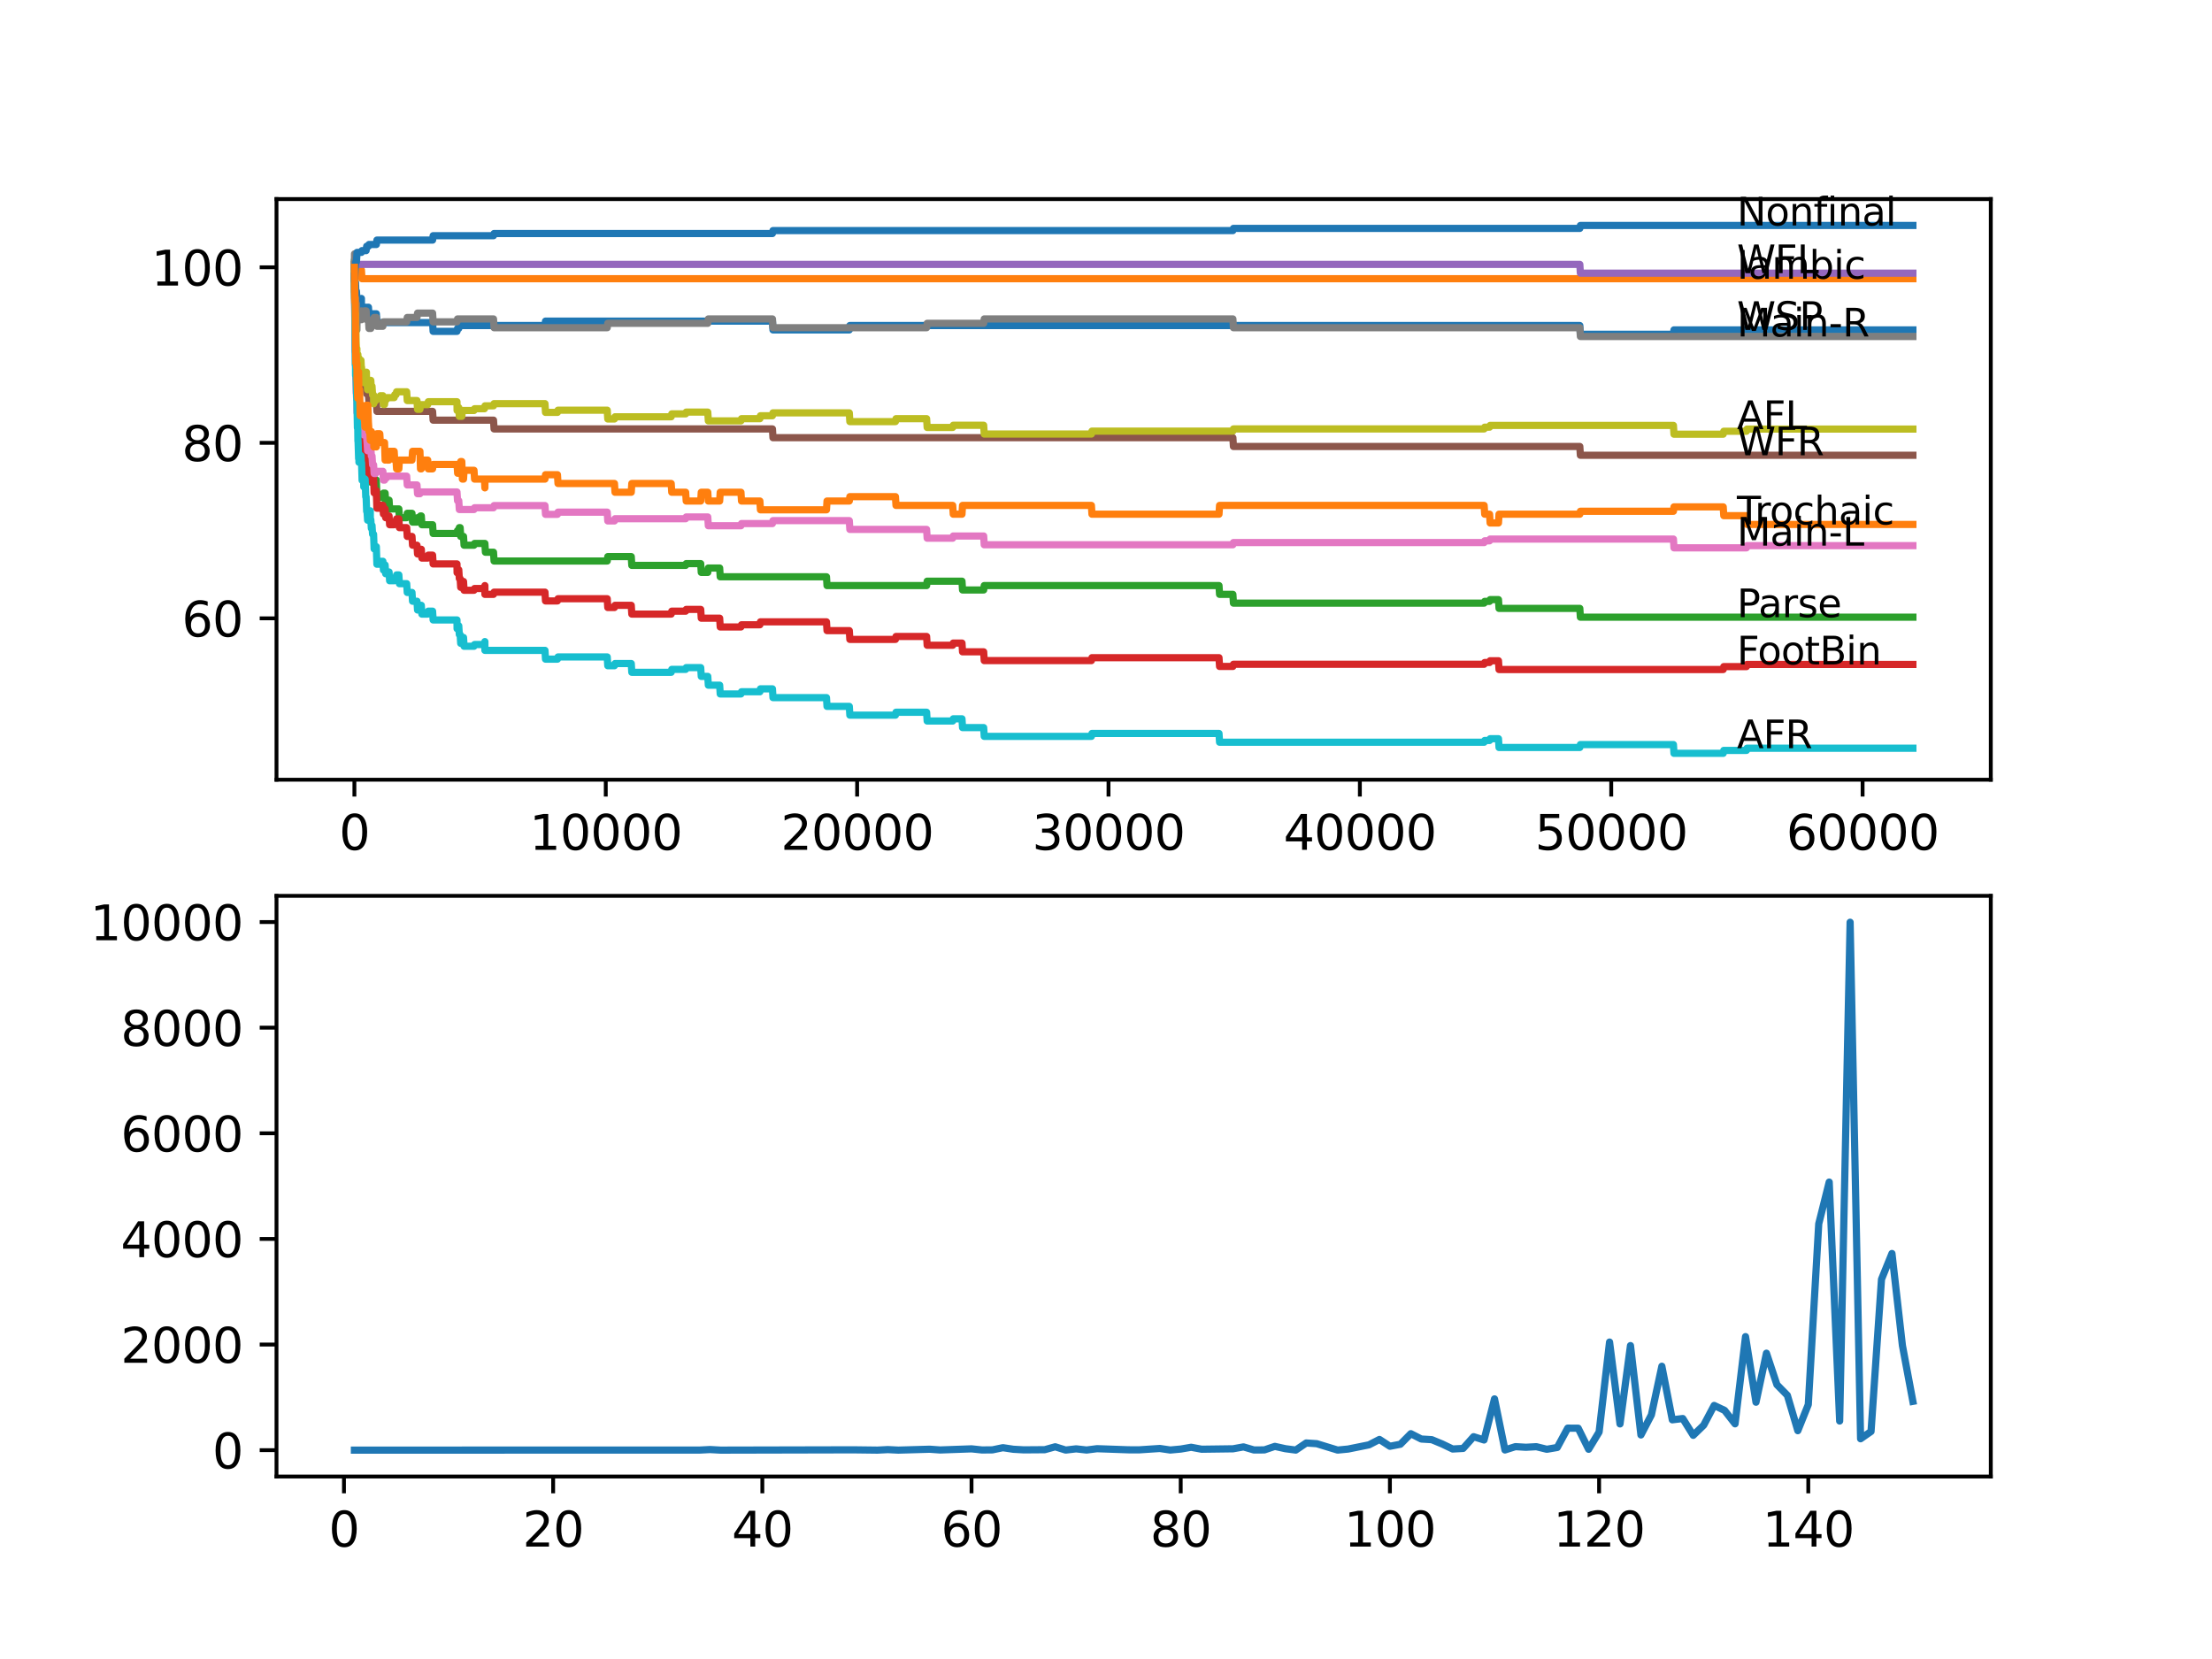 <?xml version="1.0" encoding="utf-8" standalone="no"?>
<!DOCTYPE svg PUBLIC "-//W3C//DTD SVG 1.1//EN"
  "http://www.w3.org/Graphics/SVG/1.1/DTD/svg11.dtd">
<svg xmlns:xlink="http://www.w3.org/1999/xlink" width="460.8pt" height="345.6pt" viewBox="0 0 460.8 345.6" xmlns="http://www.w3.org/2000/svg" version="1.1">
 <defs>
  <style type="text/css">*{stroke-linejoin: round; stroke-linecap: butt}</style>
 </defs>
 <g id="figure_1">
  <g id="patch_1">
   <path d="M 0 345.6 
L 460.8 345.6 
L 460.8 0 
L 0 0 
z
" style="fill: #ffffff"/>
  </g>
  <g id="axes_1">
   <g id="patch_2">
    <path d="M 57.6 162.432 
L 414.72 162.432 
L 414.72 41.472 
L 57.6 41.472 
z
" style="fill: #ffffff"/>
   </g>
   <g id="matplotlib.axis_1">
    <g id="xtick_1">
     <g id="line2d_1">
      <defs>
       <path id="mbfe1907db9" d="M 0 0 
L 0 3.5 
" style="stroke: #000000; stroke-width: 0.8"/>
      </defs>
      <g>
       <use xlink:href="#mbfe1907db9" x="73.827" y="162.432" style="stroke: #000000; stroke-width: 0.8"/>
      </g>
     </g>
     <g id="text_1">
      <!-- 0 -->
      <g transform="translate(70.646 177.03)scale(0.1 -0.1)">
       <defs>
        <path id="DejaVuSans-30" d="M 2034 4250 
Q 1547 4250 1301 3770 
Q 1056 3291 1056 2328 
Q 1056 1369 1301 889 
Q 1547 409 2034 409 
Q 2525 409 2770 889 
Q 3016 1369 3016 2328 
Q 3016 3291 2770 3770 
Q 2525 4250 2034 4250 
z
M 2034 4750 
Q 2819 4750 3233 4129 
Q 3647 3509 3647 2328 
Q 3647 1150 3233 529 
Q 2819 -91 2034 -91 
Q 1250 -91 836 529 
Q 422 1150 422 2328 
Q 422 3509 836 4129 
Q 1250 4750 2034 4750 
z
" transform="scale(0.016)"/>
       </defs>
       <use xlink:href="#DejaVuSans-30"/>
      </g>
     </g>
    </g>
    <g id="xtick_2">
     <g id="line2d_2">
      <g>
       <use xlink:href="#mbfe1907db9" x="126.192" y="162.432" style="stroke: #000000; stroke-width: 0.8"/>
      </g>
     </g>
     <g id="text_2">
      <!-- 10000 -->
      <g transform="translate(110.286 177.03)scale(0.1 -0.1)">
       <defs>
        <path id="DejaVuSans-31" d="M 794 531 
L 1825 531 
L 1825 4091 
L 703 3866 
L 703 4441 
L 1819 4666 
L 2450 4666 
L 2450 531 
L 3481 531 
L 3481 0 
L 794 0 
L 794 531 
z
" transform="scale(0.016)"/>
       </defs>
       <use xlink:href="#DejaVuSans-31"/>
       <use xlink:href="#DejaVuSans-30" x="63.623"/>
       <use xlink:href="#DejaVuSans-30" x="127.246"/>
       <use xlink:href="#DejaVuSans-30" x="190.869"/>
       <use xlink:href="#DejaVuSans-30" x="254.492"/>
      </g>
     </g>
    </g>
    <g id="xtick_3">
     <g id="line2d_3">
      <g>
       <use xlink:href="#mbfe1907db9" x="178.556" y="162.432" style="stroke: #000000; stroke-width: 0.8"/>
      </g>
     </g>
     <g id="text_3">
      <!-- 20000 -->
      <g transform="translate(162.65 177.03)scale(0.1 -0.1)">
       <defs>
        <path id="DejaVuSans-32" d="M 1228 531 
L 3431 531 
L 3431 0 
L 469 0 
L 469 531 
Q 828 903 1448 1529 
Q 2069 2156 2228 2338 
Q 2531 2678 2651 2914 
Q 2772 3150 2772 3378 
Q 2772 3750 2511 3984 
Q 2250 4219 1831 4219 
Q 1534 4219 1204 4116 
Q 875 4013 500 3803 
L 500 4441 
Q 881 4594 1212 4672 
Q 1544 4750 1819 4750 
Q 2544 4750 2975 4387 
Q 3406 4025 3406 3419 
Q 3406 3131 3298 2873 
Q 3191 2616 2906 2266 
Q 2828 2175 2409 1742 
Q 1991 1309 1228 531 
z
" transform="scale(0.016)"/>
       </defs>
       <use xlink:href="#DejaVuSans-32"/>
       <use xlink:href="#DejaVuSans-30" x="63.623"/>
       <use xlink:href="#DejaVuSans-30" x="127.246"/>
       <use xlink:href="#DejaVuSans-30" x="190.869"/>
       <use xlink:href="#DejaVuSans-30" x="254.492"/>
      </g>
     </g>
    </g>
    <g id="xtick_4">
     <g id="line2d_4">
      <g>
       <use xlink:href="#mbfe1907db9" x="230.921" y="162.432" style="stroke: #000000; stroke-width: 0.8"/>
      </g>
     </g>
     <g id="text_4">
      <!-- 30000 -->
      <g transform="translate(215.015 177.03)scale(0.1 -0.1)">
       <defs>
        <path id="DejaVuSans-33" d="M 2597 2516 
Q 3050 2419 3304 2112 
Q 3559 1806 3559 1356 
Q 3559 666 3084 287 
Q 2609 -91 1734 -91 
Q 1441 -91 1130 -33 
Q 819 25 488 141 
L 488 750 
Q 750 597 1062 519 
Q 1375 441 1716 441 
Q 2309 441 2620 675 
Q 2931 909 2931 1356 
Q 2931 1769 2642 2001 
Q 2353 2234 1838 2234 
L 1294 2234 
L 1294 2753 
L 1863 2753 
Q 2328 2753 2575 2939 
Q 2822 3125 2822 3475 
Q 2822 3834 2567 4026 
Q 2313 4219 1838 4219 
Q 1578 4219 1281 4162 
Q 984 4106 628 3988 
L 628 4550 
Q 988 4650 1302 4700 
Q 1616 4750 1894 4750 
Q 2613 4750 3031 4423 
Q 3450 4097 3450 3541 
Q 3450 3153 3228 2886 
Q 3006 2619 2597 2516 
z
" transform="scale(0.016)"/>
       </defs>
       <use xlink:href="#DejaVuSans-33"/>
       <use xlink:href="#DejaVuSans-30" x="63.623"/>
       <use xlink:href="#DejaVuSans-30" x="127.246"/>
       <use xlink:href="#DejaVuSans-30" x="190.869"/>
       <use xlink:href="#DejaVuSans-30" x="254.492"/>
      </g>
     </g>
    </g>
    <g id="xtick_5">
     <g id="line2d_5">
      <g>
       <use xlink:href="#mbfe1907db9" x="283.285" y="162.432" style="stroke: #000000; stroke-width: 0.8"/>
      </g>
     </g>
     <g id="text_5">
      <!-- 40000 -->
      <g transform="translate(267.379 177.03)scale(0.1 -0.1)">
       <defs>
        <path id="DejaVuSans-34" d="M 2419 4116 
L 825 1625 
L 2419 1625 
L 2419 4116 
z
M 2253 4666 
L 3047 4666 
L 3047 1625 
L 3713 1625 
L 3713 1100 
L 3047 1100 
L 3047 0 
L 2419 0 
L 2419 1100 
L 313 1100 
L 313 1709 
L 2253 4666 
z
" transform="scale(0.016)"/>
       </defs>
       <use xlink:href="#DejaVuSans-34"/>
       <use xlink:href="#DejaVuSans-30" x="63.623"/>
       <use xlink:href="#DejaVuSans-30" x="127.246"/>
       <use xlink:href="#DejaVuSans-30" x="190.869"/>
       <use xlink:href="#DejaVuSans-30" x="254.492"/>
      </g>
     </g>
    </g>
    <g id="xtick_6">
     <g id="line2d_6">
      <g>
       <use xlink:href="#mbfe1907db9" x="335.65" y="162.432" style="stroke: #000000; stroke-width: 0.8"/>
      </g>
     </g>
     <g id="text_6">
      <!-- 50000 -->
      <g transform="translate(319.744 177.03)scale(0.1 -0.1)">
       <defs>
        <path id="DejaVuSans-35" d="M 691 4666 
L 3169 4666 
L 3169 4134 
L 1269 4134 
L 1269 2991 
Q 1406 3038 1543 3061 
Q 1681 3084 1819 3084 
Q 2600 3084 3056 2656 
Q 3513 2228 3513 1497 
Q 3513 744 3044 326 
Q 2575 -91 1722 -91 
Q 1428 -91 1123 -41 
Q 819 9 494 109 
L 494 744 
Q 775 591 1075 516 
Q 1375 441 1709 441 
Q 2250 441 2565 725 
Q 2881 1009 2881 1497 
Q 2881 1984 2565 2268 
Q 2250 2553 1709 2553 
Q 1456 2553 1204 2497 
Q 953 2441 691 2322 
L 691 4666 
z
" transform="scale(0.016)"/>
       </defs>
       <use xlink:href="#DejaVuSans-35"/>
       <use xlink:href="#DejaVuSans-30" x="63.623"/>
       <use xlink:href="#DejaVuSans-30" x="127.246"/>
       <use xlink:href="#DejaVuSans-30" x="190.869"/>
       <use xlink:href="#DejaVuSans-30" x="254.492"/>
      </g>
     </g>
    </g>
    <g id="xtick_7">
     <g id="line2d_7">
      <g>
       <use xlink:href="#mbfe1907db9" x="388.014" y="162.432" style="stroke: #000000; stroke-width: 0.8"/>
      </g>
     </g>
     <g id="text_7">
      <!-- 60000 -->
      <g transform="translate(372.108 177.03)scale(0.1 -0.1)">
       <defs>
        <path id="DejaVuSans-36" d="M 2113 2584 
Q 1688 2584 1439 2293 
Q 1191 2003 1191 1497 
Q 1191 994 1439 701 
Q 1688 409 2113 409 
Q 2538 409 2786 701 
Q 3034 994 3034 1497 
Q 3034 2003 2786 2293 
Q 2538 2584 2113 2584 
z
M 3366 4563 
L 3366 3988 
Q 3128 4100 2886 4159 
Q 2644 4219 2406 4219 
Q 1781 4219 1451 3797 
Q 1122 3375 1075 2522 
Q 1259 2794 1537 2939 
Q 1816 3084 2150 3084 
Q 2853 3084 3261 2657 
Q 3669 2231 3669 1497 
Q 3669 778 3244 343 
Q 2819 -91 2113 -91 
Q 1303 -91 875 529 
Q 447 1150 447 2328 
Q 447 3434 972 4092 
Q 1497 4750 2381 4750 
Q 2619 4750 2861 4703 
Q 3103 4656 3366 4563 
z
" transform="scale(0.016)"/>
       </defs>
       <use xlink:href="#DejaVuSans-36"/>
       <use xlink:href="#DejaVuSans-30" x="63.623"/>
       <use xlink:href="#DejaVuSans-30" x="127.246"/>
       <use xlink:href="#DejaVuSans-30" x="190.869"/>
       <use xlink:href="#DejaVuSans-30" x="254.492"/>
      </g>
     </g>
    </g>
   </g>
   <g id="matplotlib.axis_2">
    <g id="ytick_1">
     <g id="line2d_8">
      <defs>
       <path id="mdcda1b7bda" d="M 0 0 
L -3.5 0 
" style="stroke: #000000; stroke-width: 0.8"/>
      </defs>
      <g>
       <use xlink:href="#mdcda1b7bda" x="57.6" y="128.811" style="stroke: #000000; stroke-width: 0.8"/>
      </g>
     </g>
     <g id="text_8">
      <!-- 60 -->
      <g transform="translate(37.875 132.61)scale(0.1 -0.1)">
       <use xlink:href="#DejaVuSans-36"/>
       <use xlink:href="#DejaVuSans-30" x="63.623"/>
      </g>
     </g>
    </g>
    <g id="ytick_2">
     <g id="line2d_9">
      <g>
       <use xlink:href="#mdcda1b7bda" x="57.6" y="92.248" style="stroke: #000000; stroke-width: 0.8"/>
      </g>
     </g>
     <g id="text_9">
      <!-- 80 -->
      <g transform="translate(37.875 96.047)scale(0.1 -0.1)">
       <defs>
        <path id="DejaVuSans-38" d="M 2034 2216 
Q 1584 2216 1326 1975 
Q 1069 1734 1069 1313 
Q 1069 891 1326 650 
Q 1584 409 2034 409 
Q 2484 409 2743 651 
Q 3003 894 3003 1313 
Q 3003 1734 2745 1975 
Q 2488 2216 2034 2216 
z
M 1403 2484 
Q 997 2584 770 2862 
Q 544 3141 544 3541 
Q 544 4100 942 4425 
Q 1341 4750 2034 4750 
Q 2731 4750 3128 4425 
Q 3525 4100 3525 3541 
Q 3525 3141 3298 2862 
Q 3072 2584 2669 2484 
Q 3125 2378 3379 2068 
Q 3634 1759 3634 1313 
Q 3634 634 3220 271 
Q 2806 -91 2034 -91 
Q 1263 -91 848 271 
Q 434 634 434 1313 
Q 434 1759 690 2068 
Q 947 2378 1403 2484 
z
M 1172 3481 
Q 1172 3119 1398 2916 
Q 1625 2713 2034 2713 
Q 2441 2713 2670 2916 
Q 2900 3119 2900 3481 
Q 2900 3844 2670 4047 
Q 2441 4250 2034 4250 
Q 1625 4250 1398 4047 
Q 1172 3844 1172 3481 
z
" transform="scale(0.016)"/>
       </defs>
       <use xlink:href="#DejaVuSans-38"/>
       <use xlink:href="#DejaVuSans-30" x="63.623"/>
      </g>
     </g>
    </g>
    <g id="ytick_3">
     <g id="line2d_10">
      <g>
       <use xlink:href="#mdcda1b7bda" x="57.6" y="55.684" style="stroke: #000000; stroke-width: 0.8"/>
      </g>
     </g>
     <g id="text_10">
      <!-- 100 -->
      <g transform="translate(31.512 59.484)scale(0.1 -0.1)">
       <use xlink:href="#DejaVuSans-31"/>
       <use xlink:href="#DejaVuSans-30" x="63.623"/>
       <use xlink:href="#DejaVuSans-30" x="127.246"/>
      </g>
     </g>
    </g>
   </g>
   <g id="line2d_11">
    <path d="M 73.833 55.684 
L 73.869 55.166 
L 73.948 58.823 
L 74.063 58.823 
L 74.184 62.479 
L 74.194 62.479 
L 74.252 60.651 
L 74.309 61.565 
L 74.424 63.393 
L 74.555 63.393 
L 74.671 62.784 
L 75.199 62.784 
L 75.288 62.174 
L 75.294 64.003 
L 75.299 64.003 
L 76.268 64.003 
L 76.336 65.831 
L 76.378 64.917 
L 76.461 64.917 
L 76.577 64.003 
L 76.755 64.003 
L 76.87 65.831 
L 77.498 65.831 
L 77.613 65.374 
L 78.404 65.374 
L 78.519 67.202 
L 90.113 67.202 
L 90.228 69.03 
L 95.197 69.03 
L 95.313 68.421 
L 95.569 68.421 
L 95.684 67.811 
L 113.525 67.811 
L 113.64 66.897 
L 160.91 66.897 
L 161.025 68.725 
L 176.923 68.725 
L 177.038 67.811 
L 329.104 67.811 
L 329.22 69.639 
L 348.605 69.639 
L 348.72 68.725 
L 398.487 68.725 
L 398.487 68.725 
" clip-path="url(#pa81b2bd082)" style="fill: none; stroke: #1f77b4; stroke-width: 1.5; stroke-linecap: square"/>
   </g>
   <g id="line2d_12">
    <path d="M 73.833 57.513 
L 73.843 57.513 
L 73.859 60.803 
L 73.958 57.147 
L 73.979 57.147 
L 74.095 56.233 
L 75.288 56.233 
L 75.404 58.061 
L 398.487 58.061 
L 398.487 58.061 
" clip-path="url(#pa81b2bd082)" style="fill: none; stroke: #ff7f0e; stroke-width: 1.5; stroke-linecap: square"/>
   </g>
   <g id="line2d_13">
    <path d="M 73.833 55.075 
L 73.838 55.075 
L 73.843 54.161 
L 73.885 62.235 
L 73.906 62.235 
L 74.042 71.376 
L 74.058 71.376 
L 74.063 70.462 
L 74.11 74.423 
L 74.152 73.509 
L 74.21 73.509 
L 74.341 80.456 
L 74.351 80.456 
L 74.367 78.628 
L 74.409 82.284 
L 74.451 82.284 
L 74.555 85.94 
L 74.566 85.331 
L 74.592 85.331 
L 74.712 88.987 
L 74.77 88.987 
L 74.885 88.073 
L 75.199 88.073 
L 75.288 87.464 
L 75.294 89.292 
L 75.299 89.292 
L 75.32 89.292 
L 75.383 88.378 
L 75.388 90.206 
L 75.425 90.206 
L 75.775 90.206 
L 75.891 89.84 
L 75.906 89.84 
L 76.022 91.669 
L 76.069 91.669 
L 76.189 95.325 
L 76.268 95.325 
L 76.383 97.153 
L 76.629 97.153 
L 76.744 96.787 
L 76.755 96.787 
L 76.87 98.616 
L 77.137 98.616 
L 77.247 100.444 
L 77.362 99.53 
L 77.498 99.53 
L 77.613 99.073 
L 77.823 99.073 
L 77.87 98.159 
L 77.875 99.987 
L 77.928 99.987 
L 78.394 99.987 
L 78.514 103.643 
L 79.76 103.643 
L 79.876 102.729 
L 80.226 102.729 
L 80.342 104.557 
L 80.52 104.557 
L 80.635 104.191 
L 81.049 104.191 
L 81.164 106.02 
L 83.086 106.02 
L 83.201 107.848 
L 84.719 107.848 
L 84.835 106.934 
L 85.824 106.934 
L 85.939 108.762 
L 86.866 108.762 
L 86.981 107.848 
L 87.479 107.848 
L 87.594 107.482 
L 87.767 107.482 
L 87.882 109.31 
L 90.113 109.31 
L 90.228 111.138 
L 95.197 111.138 
L 95.313 110.529 
L 95.569 110.529 
L 95.684 109.92 
L 95.857 109.92 
L 95.972 111.748 
L 96.559 111.748 
L 96.674 113.576 
L 98.743 113.576 
L 98.858 113.21 
L 101.01 113.21 
L 101.125 115.039 
L 102.806 115.039 
L 102.921 116.867 
L 126.496 116.867 
L 126.611 115.953 
L 131.502 115.953 
L 131.617 117.781 
L 142.833 117.781 
L 142.949 117.415 
L 145.97 117.415 
L 146.085 119.243 
L 147.441 119.243 
L 147.557 118.329 
L 149.918 118.329 
L 150.034 120.157 
L 172.168 120.157 
L 172.283 121.986 
L 193.03 121.986 
L 193.145 121.071 
L 200.398 121.071 
L 200.513 122.9 
L 204.917 122.9 
L 205.032 121.986 
L 253.94 121.986 
L 254.056 123.814 
L 256.831 123.814 
L 256.946 125.642 
L 309.174 125.642 
L 309.29 125.276 
L 310.305 125.276 
L 310.421 124.911 
L 312.159 124.911 
L 312.274 126.739 
L 329.104 126.739 
L 329.22 128.567 
L 398.487 128.567 
L 398.487 128.567 
" clip-path="url(#pa81b2bd082)" style="fill: none; stroke: #2ca02c; stroke-width: 1.5; stroke-linecap: square"/>
   </g>
   <g id="line2d_14">
    <path d="M 73.833 55.684 
L 73.985 70.98 
L 73.995 70.523 
L 74.063 73.113 
L 74.068 72.747 
L 74.184 75.185 
L 74.194 75.185 
L 74.21 78.841 
L 74.314 78.628 
L 74.351 78.628 
L 74.456 82.589 
L 74.472 82.132 
L 74.513 82.132 
L 74.519 81.675 
L 74.561 85.331 
L 74.587 85.331 
L 74.592 85.331 
L 74.707 88.987 
L 74.77 87.921 
L 74.775 89.749 
L 74.807 89.749 
L 74.901 89.749 
L 75.027 88.378 
L 75.32 88.378 
L 75.43 92.034 
L 75.435 91.577 
L 75.765 91.577 
L 75.775 93.405 
L 75.88 93.04 
L 75.906 93.04 
L 76.027 91.821 
L 76.069 91.821 
L 76.189 95.477 
L 76.268 95.477 
L 76.383 98.524 
L 76.629 98.524 
L 76.749 97.549 
L 76.755 97.549 
L 76.87 97.184 
L 77.043 97.184 
L 77.137 96.574 
L 77.142 98.402 
L 77.247 98.402 
L 77.362 100.23 
L 77.477 99.621 
L 77.823 99.621 
L 77.938 102.668 
L 78.247 102.668 
L 78.362 102.211 
L 78.394 102.211 
L 78.514 105.867 
L 79.116 105.867 
L 79.232 105.258 
L 79.76 105.258 
L 79.876 107.086 
L 80.106 107.086 
L 80.221 106.02 
L 80.226 106.02 
L 80.342 107.848 
L 80.52 107.848 
L 80.635 107.482 
L 81.049 107.482 
L 81.164 109.31 
L 82.112 109.31 
L 82.227 108.701 
L 82.499 108.701 
L 82.614 108.092 
L 83.086 108.092 
L 83.201 109.92 
L 84.719 109.92 
L 84.835 111.748 
L 85.824 111.748 
L 85.939 113.576 
L 86.866 113.576 
L 86.981 115.404 
L 87.479 115.404 
L 87.599 114.429 
L 87.767 114.429 
L 87.882 116.257 
L 89.102 116.257 
L 89.217 115.648 
L 90.113 115.648 
L 90.228 117.476 
L 95.197 117.476 
L 95.218 119.304 
L 95.307 118.695 
L 95.569 118.695 
L 95.684 120.523 
L 95.857 120.523 
L 95.972 122.351 
L 96.203 122.351 
L 96.323 121.132 
L 96.559 121.132 
L 96.674 122.961 
L 98.743 122.961 
L 98.858 122.595 
L 100.921 122.595 
L 101.01 121.986 
L 101.015 123.814 
L 101.02 123.814 
L 102.806 123.814 
L 102.921 123.357 
L 113.525 123.357 
L 113.64 125.185 
L 116.128 125.185 
L 116.243 124.728 
L 126.496 124.728 
L 126.611 126.556 
L 128.004 126.556 
L 128.119 126.099 
L 131.502 126.099 
L 131.617 127.927 
L 139.822 127.927 
L 139.938 127.318 
L 142.833 127.318 
L 142.949 126.952 
L 145.97 126.952 
L 146.085 128.78 
L 149.918 128.78 
L 150.034 130.608 
L 154.354 130.608 
L 154.469 130.151 
L 158.297 130.151 
L 158.412 129.542 
L 172.168 129.542 
L 172.283 131.37 
L 176.923 131.37 
L 177.038 133.198 
L 186.537 133.198 
L 186.652 132.589 
L 193.03 132.589 
L 193.145 134.417 
L 198.465 134.417 
L 198.581 133.96 
L 200.398 133.96 
L 200.513 135.788 
L 204.917 135.788 
L 205.032 137.616 
L 227.36 137.616 
L 227.475 137.007 
L 253.94 137.007 
L 254.056 138.835 
L 256.831 138.835 
L 256.946 138.378 
L 309.174 138.378 
L 309.29 138.012 
L 310.305 138.012 
L 310.421 137.647 
L 312.159 137.647 
L 312.274 139.475 
L 358.978 139.475 
L 359.093 138.866 
L 363.817 138.866 
L 363.932 138.408 
L 398.487 138.408 
L 398.487 138.408 
" clip-path="url(#pa81b2bd082)" style="fill: none; stroke: #d62728; stroke-width: 1.5; stroke-linecap: square"/>
   </g>
   <g id="line2d_15">
    <path d="M 73.833 55.684 
L 73.864 55.684 
L 73.979 55.075 
L 329.104 55.075 
L 329.22 56.903 
L 398.487 56.903 
L 398.487 56.903 
" clip-path="url(#pa81b2bd082)" style="fill: none; stroke: #9467bd; stroke-width: 1.5; stroke-linecap: square"/>
   </g>
   <g id="line2d_16">
    <path d="M 73.833 55.075 
L 73.843 55.075 
L 73.985 67.415 
L 73.995 67.415 
L 74.121 72.9 
L 74.252 72.9 
L 74.377 78.384 
L 75.288 78.384 
L 75.404 80.212 
L 76.268 80.212 
L 76.383 82.04 
L 76.755 82.04 
L 76.87 83.868 
L 78.404 83.868 
L 78.519 85.697 
L 90.113 85.697 
L 90.228 87.525 
L 102.806 87.525 
L 102.921 89.353 
L 160.91 89.353 
L 161.025 91.181 
L 256.831 91.181 
L 256.946 93.009 
L 329.104 93.009 
L 329.22 94.837 
L 398.487 94.837 
L 398.487 94.837 
" clip-path="url(#pa81b2bd082)" style="fill: none; stroke: #8c564b; stroke-width: 1.5; stroke-linecap: square"/>
   </g>
   <g id="line2d_17">
    <path d="M 73.833 57.513 
L 73.985 73.265 
L 74.058 71.894 
L 74.074 75.185 
L 74.079 75.185 
L 74.205 81.888 
L 74.22 81.888 
L 74.262 80.913 
L 74.267 82.741 
L 74.325 82.284 
L 74.351 82.284 
L 74.367 85.94 
L 74.466 84.569 
L 74.513 84.569 
L 74.555 84.112 
L 74.561 85.94 
L 74.608 85.94 
L 74.749 85.94 
L 74.77 85.483 
L 74.775 87.312 
L 74.843 87.312 
L 74.901 87.312 
L 75.027 85.94 
L 75.199 85.94 
L 75.288 87.769 
L 75.315 87.403 
L 75.32 87.403 
L 75.43 89.231 
L 75.545 88.774 
L 75.765 88.774 
L 75.775 90.602 
L 75.88 90.237 
L 76.336 90.237 
L 76.451 92.065 
L 76.461 92.065 
L 76.577 93.893 
L 76.629 93.893 
L 76.744 93.527 
L 76.755 93.527 
L 76.87 93.162 
L 77.247 93.162 
L 77.362 94.99 
L 77.498 94.99 
L 77.613 96.818 
L 77.823 96.818 
L 77.938 98.646 
L 78.247 98.646 
L 78.362 98.189 
L 79.76 98.189 
L 79.876 100.017 
L 80.116 100.017 
L 80.232 99.56 
L 80.52 99.56 
L 80.635 99.195 
L 84.719 99.195 
L 84.835 101.023 
L 86.866 101.023 
L 86.981 102.851 
L 87.479 102.851 
L 87.594 102.485 
L 95.197 102.485 
L 95.313 104.313 
L 95.569 104.313 
L 95.684 106.142 
L 98.743 106.142 
L 98.858 105.776 
L 102.806 105.776 
L 102.921 105.319 
L 113.525 105.319 
L 113.64 107.147 
L 116.128 107.147 
L 116.243 106.69 
L 126.496 106.69 
L 126.611 108.518 
L 128.004 108.518 
L 128.119 108.061 
L 142.833 108.061 
L 142.949 107.695 
L 147.441 107.695 
L 147.557 109.524 
L 154.354 109.524 
L 154.469 109.067 
L 160.91 109.067 
L 161.025 108.457 
L 176.923 108.457 
L 177.038 110.285 
L 193.03 110.285 
L 193.145 112.114 
L 198.465 112.114 
L 198.581 111.656 
L 204.917 111.656 
L 205.032 113.485 
L 256.831 113.485 
L 256.946 113.028 
L 309.174 113.028 
L 309.29 112.662 
L 310.305 112.662 
L 310.421 112.296 
L 348.605 112.296 
L 348.72 114.124 
L 363.817 114.124 
L 363.932 113.667 
L 398.487 113.667 
L 398.487 113.667 
" clip-path="url(#pa81b2bd082)" style="fill: none; stroke: #e377c2; stroke-width: 1.5; stroke-linecap: square"/>
   </g>
   <g id="line2d_18">
    <path d="M 73.833 55.075 
L 73.854 52.881 
L 73.885 59.737 
L 73.906 59.737 
L 73.927 63.393 
L 74.021 62.936 
L 74.058 62.936 
L 74.063 62.022 
L 74.089 64.155 
L 74.163 63.241 
L 74.252 63.241 
L 74.351 68.725 
L 74.372 66.897 
L 74.555 66.897 
L 74.671 66.288 
L 74.77 66.288 
L 74.885 65.374 
L 75.199 65.374 
L 75.288 64.764 
L 75.294 66.592 
L 75.299 66.592 
L 75.32 66.592 
L 75.435 65.678 
L 75.765 65.678 
L 75.88 64.764 
L 76.268 64.764 
L 76.383 66.592 
L 76.755 66.592 
L 76.87 68.421 
L 77.247 68.421 
L 77.362 67.506 
L 77.498 67.506 
L 77.613 67.049 
L 77.823 67.049 
L 77.938 66.135 
L 78.404 66.135 
L 78.519 67.964 
L 79.76 67.964 
L 79.876 67.049 
L 84.719 67.049 
L 84.835 66.135 
L 86.866 66.135 
L 86.981 65.221 
L 90.113 65.221 
L 90.228 67.049 
L 95.197 67.049 
L 95.313 66.44 
L 102.806 66.44 
L 102.921 68.268 
L 126.496 68.268 
L 126.611 67.354 
L 147.441 67.354 
L 147.557 66.44 
L 160.91 66.44 
L 161.025 68.268 
L 193.03 68.268 
L 193.145 67.354 
L 204.917 67.354 
L 205.032 66.44 
L 256.831 66.44 
L 256.946 68.268 
L 329.104 68.268 
L 329.22 70.096 
L 398.487 70.096 
L 398.487 70.096 
" clip-path="url(#pa81b2bd082)" style="fill: none; stroke: #7f7f7f; stroke-width: 1.5; stroke-linecap: square"/>
   </g>
   <g id="line2d_19">
    <path d="M 73.833 57.513 
L 73.838 56.598 
L 73.89 62.449 
L 73.901 62.449 
L 73.985 67.263 
L 74.021 65.892 
L 74.058 65.282 
L 74.084 70.401 
L 74.095 69.792 
L 74.105 69.792 
L 74.131 67.964 
L 74.199 71.62 
L 74.278 73.692 
L 74.309 72.625 
L 74.351 72.625 
L 74.367 76.282 
L 74.466 74.301 
L 74.513 74.301 
L 74.555 73.844 
L 74.561 75.672 
L 74.608 75.672 
L 74.707 75.672 
L 74.77 74.606 
L 74.775 76.434 
L 74.807 76.434 
L 74.901 76.434 
L 75.027 75.063 
L 75.199 75.063 
L 75.288 76.891 
L 75.315 76.525 
L 75.32 76.525 
L 75.43 78.354 
L 75.545 77.897 
L 75.765 77.897 
L 75.775 79.725 
L 75.88 79.359 
L 75.906 79.359 
L 76.027 78.14 
L 76.304 78.14 
L 76.336 77.531 
L 76.341 79.359 
L 76.404 79.359 
L 76.461 79.359 
L 76.577 81.187 
L 76.629 81.187 
L 76.749 80.212 
L 76.755 80.212 
L 76.87 79.847 
L 77.043 79.847 
L 77.158 79.237 
L 77.247 79.237 
L 77.362 81.065 
L 77.477 80.456 
L 77.498 80.456 
L 77.613 82.284 
L 77.823 82.284 
L 77.844 84.112 
L 77.933 83.503 
L 78.247 83.503 
L 78.362 83.046 
L 79.116 83.046 
L 79.232 82.436 
L 79.76 82.436 
L 79.876 84.265 
L 80.106 84.265 
L 80.221 83.198 
L 80.52 83.198 
L 80.635 82.833 
L 82.112 82.833 
L 82.227 82.223 
L 82.499 82.223 
L 82.614 81.614 
L 84.719 81.614 
L 84.835 83.442 
L 86.866 83.442 
L 86.981 85.27 
L 87.479 85.27 
L 87.599 84.295 
L 89.102 84.295 
L 89.217 83.686 
L 95.197 83.686 
L 95.218 85.514 
L 95.307 84.904 
L 95.569 84.904 
L 95.684 86.733 
L 96.203 86.733 
L 96.323 85.514 
L 98.743 85.514 
L 98.858 85.148 
L 100.921 85.148 
L 101.036 84.539 
L 102.806 84.539 
L 102.921 84.082 
L 113.525 84.082 
L 113.64 85.91 
L 116.128 85.91 
L 116.243 85.453 
L 126.496 85.453 
L 126.611 87.281 
L 128.004 87.281 
L 128.119 86.824 
L 139.822 86.824 
L 139.938 86.215 
L 142.833 86.215 
L 142.949 85.849 
L 147.441 85.849 
L 147.557 87.677 
L 154.354 87.677 
L 154.469 87.22 
L 158.297 87.22 
L 158.412 86.611 
L 160.91 86.611 
L 161.025 86.001 
L 176.923 86.001 
L 177.038 87.829 
L 186.537 87.829 
L 186.652 87.22 
L 193.03 87.22 
L 193.145 89.048 
L 198.465 89.048 
L 198.581 88.591 
L 204.917 88.591 
L 205.032 90.419 
L 227.36 90.419 
L 227.475 89.81 
L 256.831 89.81 
L 256.946 89.353 
L 309.174 89.353 
L 309.29 88.987 
L 310.305 88.987 
L 310.421 88.622 
L 348.605 88.622 
L 348.72 90.45 
L 358.978 90.45 
L 359.093 89.84 
L 363.817 89.84 
L 363.932 89.383 
L 398.487 89.383 
L 398.487 89.383 
" clip-path="url(#pa81b2bd082)" style="fill: none; stroke: #bcbd22; stroke-width: 1.5; stroke-linecap: square"/>
   </g>
   <g id="line2d_20">
    <path d="M 73.833 55.684 
L 73.838 55.684 
L 74.006 76.007 
L 74.011 76.007 
L 74.058 74.941 
L 74.074 78.232 
L 74.1 77.622 
L 74.105 77.622 
L 74.131 75.794 
L 74.199 79.45 
L 74.32 83.351 
L 74.351 83.351 
L 74.456 89.14 
L 74.477 88.683 
L 74.513 88.683 
L 74.519 88.226 
L 74.561 91.882 
L 74.587 91.882 
L 74.592 91.882 
L 74.707 95.538 
L 74.77 94.472 
L 74.775 96.3 
L 74.807 96.3 
L 74.901 96.3 
L 75.027 94.929 
L 75.199 94.929 
L 75.288 96.757 
L 75.315 96.391 
L 75.32 96.391 
L 75.43 100.048 
L 75.435 99.591 
L 75.765 99.591 
L 75.775 101.419 
L 75.88 101.053 
L 75.906 101.053 
L 76.027 99.834 
L 76.069 99.834 
L 76.189 103.491 
L 76.268 103.491 
L 76.383 106.538 
L 76.461 106.538 
L 76.577 108.366 
L 76.629 108.366 
L 76.749 107.391 
L 76.755 107.391 
L 76.87 107.025 
L 77.043 107.025 
L 77.137 106.416 
L 77.142 108.244 
L 77.247 108.244 
L 77.362 110.072 
L 77.477 109.463 
L 77.498 109.463 
L 77.613 111.291 
L 77.823 111.291 
L 77.938 114.338 
L 78.247 114.338 
L 78.362 113.881 
L 78.394 113.881 
L 78.514 117.537 
L 79.116 117.537 
L 79.232 116.928 
L 79.76 116.928 
L 79.876 118.756 
L 80.106 118.756 
L 80.221 117.689 
L 80.226 117.689 
L 80.342 119.518 
L 80.52 119.518 
L 80.635 119.152 
L 81.049 119.152 
L 81.164 120.98 
L 82.112 120.98 
L 82.227 120.371 
L 82.499 120.371 
L 82.614 119.761 
L 83.086 119.761 
L 83.201 121.589 
L 84.719 121.589 
L 84.835 123.418 
L 85.824 123.418 
L 85.939 125.246 
L 86.866 125.246 
L 86.981 127.074 
L 87.479 127.074 
L 87.599 126.099 
L 87.767 126.099 
L 87.882 127.927 
L 89.102 127.927 
L 89.217 127.318 
L 90.113 127.318 
L 90.228 129.146 
L 95.197 129.146 
L 95.218 130.974 
L 95.307 130.365 
L 95.569 130.365 
L 95.684 132.193 
L 95.857 132.193 
L 95.972 134.021 
L 96.203 134.021 
L 96.323 132.802 
L 96.559 132.802 
L 96.674 134.63 
L 98.743 134.63 
L 98.858 134.265 
L 100.921 134.265 
L 101.01 133.655 
L 101.015 135.483 
L 101.02 135.483 
L 113.525 135.483 
L 113.64 137.312 
L 116.128 137.312 
L 116.243 136.855 
L 126.496 136.855 
L 126.611 138.683 
L 128.004 138.683 
L 128.119 138.226 
L 131.502 138.226 
L 131.617 140.054 
L 139.822 140.054 
L 139.938 139.444 
L 142.833 139.444 
L 142.949 139.079 
L 145.97 139.079 
L 146.085 140.907 
L 147.441 140.907 
L 147.557 142.735 
L 149.918 142.735 
L 150.034 144.563 
L 154.354 144.563 
L 154.469 144.106 
L 158.297 144.106 
L 158.412 143.497 
L 160.91 143.497 
L 161.025 145.325 
L 172.168 145.325 
L 172.283 147.153 
L 176.923 147.153 
L 177.038 148.981 
L 186.537 148.981 
L 186.652 148.372 
L 193.03 148.372 
L 193.145 150.2 
L 198.465 150.2 
L 198.581 149.743 
L 200.398 149.743 
L 200.513 151.571 
L 204.917 151.571 
L 205.032 153.399 
L 227.36 153.399 
L 227.475 152.79 
L 253.94 152.79 
L 254.056 154.618 
L 309.174 154.618 
L 309.29 154.253 
L 310.305 154.253 
L 310.421 153.887 
L 312.159 153.887 
L 312.274 155.715 
L 329.104 155.715 
L 329.22 155.106 
L 348.605 155.106 
L 348.72 156.934 
L 358.978 156.934 
L 359.093 156.324 
L 363.817 156.324 
L 363.932 155.867 
L 398.487 155.867 
L 398.487 155.867 
" clip-path="url(#pa81b2bd082)" style="fill: none; stroke: #17becf; stroke-width: 1.5; stroke-linecap: square"/>
   </g>
   <g id="line2d_21">
    <path d="M 73.833 57.513 
L 73.843 57.513 
L 73.864 58.609 
L 73.974 55.989 
L 73.995 55.989 
L 74.121 54.557 
L 74.252 54.557 
L 74.377 52.577 
L 75.288 52.577 
L 75.404 52.211 
L 76.268 52.211 
L 76.383 51.297 
L 76.755 51.297 
L 76.87 50.931 
L 78.404 50.931 
L 78.519 50.017 
L 90.113 50.017 
L 90.228 49.103 
L 102.806 49.103 
L 102.921 48.646 
L 160.91 48.646 
L 161.025 48.037 
L 256.831 48.037 
L 256.946 47.58 
L 329.104 47.58 
L 329.22 46.97 
L 398.487 46.97 
L 398.487 46.97 
" clip-path="url(#pa81b2bd082)" style="fill: none; stroke: #1f77b4; stroke-width: 1.5; stroke-linecap: square"/>
   </g>
   <g id="line2d_22">
    <path d="M 73.833 55.684 
L 73.948 62.997 
L 73.958 62.083 
L 73.979 62.083 
L 74.126 75.642 
L 74.194 75.642 
L 74.22 73.814 
L 74.288 76.556 
L 74.299 76.556 
L 74.309 76.556 
L 74.362 75.642 
L 74.372 79.298 
L 74.398 79.298 
L 74.519 82.954 
L 74.639 79.298 
L 74.686 79.298 
L 74.707 77.47 
L 74.754 81.126 
L 74.791 81.126 
L 74.901 81.126 
L 75.027 86.611 
L 75.288 86.611 
L 75.43 84.417 
L 75.545 86.245 
L 75.765 86.245 
L 75.775 85.331 
L 75.781 87.159 
L 75.87 87.159 
L 75.922 87.159 
L 76.037 88.987 
L 76.069 88.987 
L 76.189 85.331 
L 76.268 85.331 
L 76.304 84.417 
L 76.31 86.245 
L 76.378 85.331 
L 76.461 85.331 
L 76.577 84.417 
L 76.629 84.417 
L 76.749 88.073 
L 76.755 88.073 
L 76.87 89.901 
L 77.043 89.901 
L 77.137 91.73 
L 77.153 89.901 
L 77.362 89.901 
L 77.477 91.73 
L 77.498 91.73 
L 77.613 91.273 
L 77.844 91.273 
L 77.87 93.101 
L 77.954 91.273 
L 78.247 91.273 
L 78.362 93.101 
L 78.394 93.101 
L 78.509 90.358 
L 79.116 90.358 
L 79.232 92.187 
L 80.106 92.187 
L 80.226 95.843 
L 80.342 94.015 
L 80.52 94.015 
L 80.635 95.843 
L 81.049 95.843 
L 81.164 94.015 
L 82.112 94.015 
L 82.227 95.843 
L 82.499 95.843 
L 82.614 97.671 
L 83.086 97.671 
L 83.201 95.843 
L 85.824 95.843 
L 85.939 94.015 
L 87.479 94.015 
L 87.599 97.671 
L 87.767 97.671 
L 87.882 95.843 
L 89.102 95.843 
L 89.217 97.671 
L 90.113 97.671 
L 90.228 96.757 
L 95.218 96.757 
L 95.334 98.585 
L 95.569 98.585 
L 95.684 97.976 
L 95.857 97.976 
L 95.972 96.148 
L 96.203 96.148 
L 96.323 99.804 
L 96.559 99.804 
L 96.674 97.976 
L 98.743 97.976 
L 98.858 99.804 
L 100.921 99.804 
L 101.01 101.632 
L 101.031 99.804 
L 113.525 99.804 
L 113.64 98.89 
L 116.128 98.89 
L 116.243 100.718 
L 128.004 100.718 
L 128.119 102.546 
L 131.502 102.546 
L 131.617 100.718 
L 139.822 100.718 
L 139.938 102.546 
L 142.833 102.546 
L 142.949 104.374 
L 145.97 104.374 
L 146.085 102.546 
L 147.441 102.546 
L 147.557 104.374 
L 149.918 104.374 
L 150.034 102.546 
L 154.354 102.546 
L 154.469 104.374 
L 158.297 104.374 
L 158.412 106.202 
L 172.168 106.202 
L 172.283 104.374 
L 176.923 104.374 
L 177.038 103.46 
L 186.537 103.46 
L 186.652 105.288 
L 198.465 105.288 
L 198.581 107.117 
L 200.398 107.117 
L 200.513 105.288 
L 227.36 105.288 
L 227.475 107.117 
L 253.94 107.117 
L 254.056 105.288 
L 309.174 105.288 
L 309.29 107.117 
L 310.305 107.117 
L 310.421 108.945 
L 312.159 108.945 
L 312.274 107.117 
L 329.104 107.117 
L 329.22 106.507 
L 348.605 106.507 
L 348.72 105.593 
L 358.978 105.593 
L 359.093 107.421 
L 363.817 107.421 
L 363.932 109.249 
L 398.487 109.249 
L 398.487 109.249 
" clip-path="url(#pa81b2bd082)" style="fill: none; stroke: #ff7f0e; stroke-width: 1.5; stroke-linecap: square"/>
   </g>
   <g id="patch_3">
    <path d="M 57.6 162.432 
L 57.6 41.472 
" style="fill: none; stroke: #000000; stroke-width: 0.8; stroke-linejoin: miter; stroke-linecap: square"/>
   </g>
   <g id="patch_4">
    <path d="M 414.72 162.432 
L 414.72 41.472 
" style="fill: none; stroke: #000000; stroke-width: 0.8; stroke-linejoin: miter; stroke-linecap: square"/>
   </g>
   <g id="patch_5">
    <path d="M 57.6 162.432 
L 414.72 162.432 
" style="fill: none; stroke: #000000; stroke-width: 0.8; stroke-linejoin: miter; stroke-linecap: square"/>
   </g>
   <g id="patch_6">
    <path d="M 57.6 41.472 
L 414.72 41.472 
" style="fill: none; stroke: #000000; stroke-width: 0.8; stroke-linejoin: miter; stroke-linecap: square"/>
   </g>
   <g id="text_11">
    <!-- WSP -->
    <g transform="translate(361.832 68.725)scale(0.08 -0.08)">
     <defs>
      <path id="DejaVuSans-57" d="M 213 4666 
L 850 4666 
L 1831 722 
L 2809 4666 
L 3519 4666 
L 4500 722 
L 5478 4666 
L 6119 4666 
L 4947 0 
L 4153 0 
L 3169 4050 
L 2175 0 
L 1381 0 
L 213 4666 
z
" transform="scale(0.016)"/>
      <path id="DejaVuSans-53" d="M 3425 4513 
L 3425 3897 
Q 3066 4069 2747 4153 
Q 2428 4238 2131 4238 
Q 1616 4238 1336 4038 
Q 1056 3838 1056 3469 
Q 1056 3159 1242 3001 
Q 1428 2844 1947 2747 
L 2328 2669 
Q 3034 2534 3370 2195 
Q 3706 1856 3706 1288 
Q 3706 609 3251 259 
Q 2797 -91 1919 -91 
Q 1588 -91 1214 -16 
Q 841 59 441 206 
L 441 856 
Q 825 641 1194 531 
Q 1563 422 1919 422 
Q 2459 422 2753 634 
Q 3047 847 3047 1241 
Q 3047 1584 2836 1778 
Q 2625 1972 2144 2069 
L 1759 2144 
Q 1053 2284 737 2584 
Q 422 2884 422 3419 
Q 422 4038 858 4394 
Q 1294 4750 2059 4750 
Q 2388 4750 2728 4690 
Q 3069 4631 3425 4513 
z
" transform="scale(0.016)"/>
      <path id="DejaVuSans-50" d="M 1259 4147 
L 1259 2394 
L 2053 2394 
Q 2494 2394 2734 2622 
Q 2975 2850 2975 3272 
Q 2975 3691 2734 3919 
Q 2494 4147 2053 4147 
L 1259 4147 
z
M 628 4666 
L 2053 4666 
Q 2838 4666 3239 4311 
Q 3641 3956 3641 3272 
Q 3641 2581 3239 2228 
Q 2838 1875 2053 1875 
L 1259 1875 
L 1259 0 
L 628 0 
L 628 4666 
z
" transform="scale(0.016)"/>
     </defs>
     <use xlink:href="#DejaVuSans-57"/>
     <use xlink:href="#DejaVuSans-53" x="98.877"/>
     <use xlink:href="#DejaVuSans-50" x="162.354"/>
    </g>
   </g>
   <g id="text_12">
    <!-- Iambic -->
    <g transform="translate(361.832 58.061)scale(0.08 -0.08)">
     <defs>
      <path id="DejaVuSans-49" d="M 628 4666 
L 1259 4666 
L 1259 0 
L 628 0 
L 628 4666 
z
" transform="scale(0.016)"/>
      <path id="DejaVuSans-61" d="M 2194 1759 
Q 1497 1759 1228 1600 
Q 959 1441 959 1056 
Q 959 750 1161 570 
Q 1363 391 1709 391 
Q 2188 391 2477 730 
Q 2766 1069 2766 1631 
L 2766 1759 
L 2194 1759 
z
M 3341 1997 
L 3341 0 
L 2766 0 
L 2766 531 
Q 2569 213 2275 61 
Q 1981 -91 1556 -91 
Q 1019 -91 701 211 
Q 384 513 384 1019 
Q 384 1609 779 1909 
Q 1175 2209 1959 2209 
L 2766 2209 
L 2766 2266 
Q 2766 2663 2505 2880 
Q 2244 3097 1772 3097 
Q 1472 3097 1187 3025 
Q 903 2953 641 2809 
L 641 3341 
Q 956 3463 1253 3523 
Q 1550 3584 1831 3584 
Q 2591 3584 2966 3190 
Q 3341 2797 3341 1997 
z
" transform="scale(0.016)"/>
      <path id="DejaVuSans-6d" d="M 3328 2828 
Q 3544 3216 3844 3400 
Q 4144 3584 4550 3584 
Q 5097 3584 5394 3201 
Q 5691 2819 5691 2113 
L 5691 0 
L 5113 0 
L 5113 2094 
Q 5113 2597 4934 2840 
Q 4756 3084 4391 3084 
Q 3944 3084 3684 2787 
Q 3425 2491 3425 1978 
L 3425 0 
L 2847 0 
L 2847 2094 
Q 2847 2600 2669 2842 
Q 2491 3084 2119 3084 
Q 1678 3084 1418 2786 
Q 1159 2488 1159 1978 
L 1159 0 
L 581 0 
L 581 3500 
L 1159 3500 
L 1159 2956 
Q 1356 3278 1631 3431 
Q 1906 3584 2284 3584 
Q 2666 3584 2933 3390 
Q 3200 3197 3328 2828 
z
" transform="scale(0.016)"/>
      <path id="DejaVuSans-62" d="M 3116 1747 
Q 3116 2381 2855 2742 
Q 2594 3103 2138 3103 
Q 1681 3103 1420 2742 
Q 1159 2381 1159 1747 
Q 1159 1113 1420 752 
Q 1681 391 2138 391 
Q 2594 391 2855 752 
Q 3116 1113 3116 1747 
z
M 1159 2969 
Q 1341 3281 1617 3432 
Q 1894 3584 2278 3584 
Q 2916 3584 3314 3078 
Q 3713 2572 3713 1747 
Q 3713 922 3314 415 
Q 2916 -91 2278 -91 
Q 1894 -91 1617 61 
Q 1341 213 1159 525 
L 1159 0 
L 581 0 
L 581 4863 
L 1159 4863 
L 1159 2969 
z
" transform="scale(0.016)"/>
      <path id="DejaVuSans-69" d="M 603 3500 
L 1178 3500 
L 1178 0 
L 603 0 
L 603 3500 
z
M 603 4863 
L 1178 4863 
L 1178 4134 
L 603 4134 
L 603 4863 
z
" transform="scale(0.016)"/>
      <path id="DejaVuSans-63" d="M 3122 3366 
L 3122 2828 
Q 2878 2963 2633 3030 
Q 2388 3097 2138 3097 
Q 1578 3097 1268 2742 
Q 959 2388 959 1747 
Q 959 1106 1268 751 
Q 1578 397 2138 397 
Q 2388 397 2633 464 
Q 2878 531 3122 666 
L 3122 134 
Q 2881 22 2623 -34 
Q 2366 -91 2075 -91 
Q 1284 -91 818 406 
Q 353 903 353 1747 
Q 353 2603 823 3093 
Q 1294 3584 2113 3584 
Q 2378 3584 2631 3529 
Q 2884 3475 3122 3366 
z
" transform="scale(0.016)"/>
     </defs>
     <use xlink:href="#DejaVuSans-49"/>
     <use xlink:href="#DejaVuSans-61" x="29.492"/>
     <use xlink:href="#DejaVuSans-6d" x="90.771"/>
     <use xlink:href="#DejaVuSans-62" x="188.184"/>
     <use xlink:href="#DejaVuSans-69" x="251.66"/>
     <use xlink:href="#DejaVuSans-63" x="279.443"/>
    </g>
   </g>
   <g id="text_13">
    <!-- Parse -->
    <g transform="translate(361.832 128.567)scale(0.08 -0.08)">
     <defs>
      <path id="DejaVuSans-72" d="M 2631 2963 
Q 2534 3019 2420 3045 
Q 2306 3072 2169 3072 
Q 1681 3072 1420 2755 
Q 1159 2438 1159 1844 
L 1159 0 
L 581 0 
L 581 3500 
L 1159 3500 
L 1159 2956 
Q 1341 3275 1631 3429 
Q 1922 3584 2338 3584 
Q 2397 3584 2469 3576 
Q 2541 3569 2628 3553 
L 2631 2963 
z
" transform="scale(0.016)"/>
      <path id="DejaVuSans-73" d="M 2834 3397 
L 2834 2853 
Q 2591 2978 2328 3040 
Q 2066 3103 1784 3103 
Q 1356 3103 1142 2972 
Q 928 2841 928 2578 
Q 928 2378 1081 2264 
Q 1234 2150 1697 2047 
L 1894 2003 
Q 2506 1872 2764 1633 
Q 3022 1394 3022 966 
Q 3022 478 2636 193 
Q 2250 -91 1575 -91 
Q 1294 -91 989 -36 
Q 684 19 347 128 
L 347 722 
Q 666 556 975 473 
Q 1284 391 1588 391 
Q 1994 391 2212 530 
Q 2431 669 2431 922 
Q 2431 1156 2273 1281 
Q 2116 1406 1581 1522 
L 1381 1569 
Q 847 1681 609 1914 
Q 372 2147 372 2553 
Q 372 3047 722 3315 
Q 1072 3584 1716 3584 
Q 2034 3584 2315 3537 
Q 2597 3491 2834 3397 
z
" transform="scale(0.016)"/>
      <path id="DejaVuSans-65" d="M 3597 1894 
L 3597 1613 
L 953 1613 
Q 991 1019 1311 708 
Q 1631 397 2203 397 
Q 2534 397 2845 478 
Q 3156 559 3463 722 
L 3463 178 
Q 3153 47 2828 -22 
Q 2503 -91 2169 -91 
Q 1331 -91 842 396 
Q 353 884 353 1716 
Q 353 2575 817 3079 
Q 1281 3584 2069 3584 
Q 2775 3584 3186 3129 
Q 3597 2675 3597 1894 
z
M 3022 2063 
Q 3016 2534 2758 2815 
Q 2500 3097 2075 3097 
Q 1594 3097 1305 2825 
Q 1016 2553 972 2059 
L 3022 2063 
z
" transform="scale(0.016)"/>
     </defs>
     <use xlink:href="#DejaVuSans-50"/>
     <use xlink:href="#DejaVuSans-61" x="55.803"/>
     <use xlink:href="#DejaVuSans-72" x="117.082"/>
     <use xlink:href="#DejaVuSans-73" x="158.195"/>
     <use xlink:href="#DejaVuSans-65" x="210.295"/>
    </g>
   </g>
   <g id="text_14">
    <!-- FootBin -->
    <g transform="translate(361.832 138.408)scale(0.08 -0.08)">
     <defs>
      <path id="DejaVuSans-46" d="M 628 4666 
L 3309 4666 
L 3309 4134 
L 1259 4134 
L 1259 2759 
L 3109 2759 
L 3109 2228 
L 1259 2228 
L 1259 0 
L 628 0 
L 628 4666 
z
" transform="scale(0.016)"/>
      <path id="DejaVuSans-6f" d="M 1959 3097 
Q 1497 3097 1228 2736 
Q 959 2375 959 1747 
Q 959 1119 1226 758 
Q 1494 397 1959 397 
Q 2419 397 2687 759 
Q 2956 1122 2956 1747 
Q 2956 2369 2687 2733 
Q 2419 3097 1959 3097 
z
M 1959 3584 
Q 2709 3584 3137 3096 
Q 3566 2609 3566 1747 
Q 3566 888 3137 398 
Q 2709 -91 1959 -91 
Q 1206 -91 779 398 
Q 353 888 353 1747 
Q 353 2609 779 3096 
Q 1206 3584 1959 3584 
z
" transform="scale(0.016)"/>
      <path id="DejaVuSans-74" d="M 1172 4494 
L 1172 3500 
L 2356 3500 
L 2356 3053 
L 1172 3053 
L 1172 1153 
Q 1172 725 1289 603 
Q 1406 481 1766 481 
L 2356 481 
L 2356 0 
L 1766 0 
Q 1100 0 847 248 
Q 594 497 594 1153 
L 594 3053 
L 172 3053 
L 172 3500 
L 594 3500 
L 594 4494 
L 1172 4494 
z
" transform="scale(0.016)"/>
      <path id="DejaVuSans-42" d="M 1259 2228 
L 1259 519 
L 2272 519 
Q 2781 519 3026 730 
Q 3272 941 3272 1375 
Q 3272 1813 3026 2020 
Q 2781 2228 2272 2228 
L 1259 2228 
z
M 1259 4147 
L 1259 2741 
L 2194 2741 
Q 2656 2741 2882 2914 
Q 3109 3088 3109 3444 
Q 3109 3797 2882 3972 
Q 2656 4147 2194 4147 
L 1259 4147 
z
M 628 4666 
L 2241 4666 
Q 2963 4666 3353 4366 
Q 3744 4066 3744 3513 
Q 3744 3084 3544 2831 
Q 3344 2578 2956 2516 
Q 3422 2416 3680 2098 
Q 3938 1781 3938 1306 
Q 3938 681 3513 340 
Q 3088 0 2303 0 
L 628 0 
L 628 4666 
z
" transform="scale(0.016)"/>
      <path id="DejaVuSans-6e" d="M 3513 2113 
L 3513 0 
L 2938 0 
L 2938 2094 
Q 2938 2591 2744 2837 
Q 2550 3084 2163 3084 
Q 1697 3084 1428 2787 
Q 1159 2491 1159 1978 
L 1159 0 
L 581 0 
L 581 3500 
L 1159 3500 
L 1159 2956 
Q 1366 3272 1645 3428 
Q 1925 3584 2291 3584 
Q 2894 3584 3203 3211 
Q 3513 2838 3513 2113 
z
" transform="scale(0.016)"/>
     </defs>
     <use xlink:href="#DejaVuSans-46"/>
     <use xlink:href="#DejaVuSans-6f" x="53.895"/>
     <use xlink:href="#DejaVuSans-6f" x="115.076"/>
     <use xlink:href="#DejaVuSans-74" x="176.258"/>
     <use xlink:href="#DejaVuSans-42" x="215.467"/>
     <use xlink:href="#DejaVuSans-69" x="284.07"/>
     <use xlink:href="#DejaVuSans-6e" x="311.854"/>
    </g>
   </g>
   <g id="text_15">
    <!-- WFL -->
    <g transform="translate(361.832 56.903)scale(0.08 -0.08)">
     <defs>
      <path id="DejaVuSans-4c" d="M 628 4666 
L 1259 4666 
L 1259 531 
L 3531 531 
L 3531 0 
L 628 0 
L 628 4666 
z
" transform="scale(0.016)"/>
     </defs>
     <use xlink:href="#DejaVuSans-57"/>
     <use xlink:href="#DejaVuSans-46" x="98.877"/>
     <use xlink:href="#DejaVuSans-4c" x="156.396"/>
    </g>
   </g>
   <g id="text_16">
    <!-- WFR -->
    <g transform="translate(361.832 94.837)scale(0.08 -0.08)">
     <defs>
      <path id="DejaVuSans-52" d="M 2841 2188 
Q 3044 2119 3236 1894 
Q 3428 1669 3622 1275 
L 4263 0 
L 3584 0 
L 2988 1197 
Q 2756 1666 2539 1819 
Q 2322 1972 1947 1972 
L 1259 1972 
L 1259 0 
L 628 0 
L 628 4666 
L 2053 4666 
Q 2853 4666 3247 4331 
Q 3641 3997 3641 3322 
Q 3641 2881 3436 2590 
Q 3231 2300 2841 2188 
z
M 1259 4147 
L 1259 2491 
L 2053 2491 
Q 2509 2491 2742 2702 
Q 2975 2913 2975 3322 
Q 2975 3731 2742 3939 
Q 2509 4147 2053 4147 
L 1259 4147 
z
" transform="scale(0.016)"/>
     </defs>
     <use xlink:href="#DejaVuSans-57"/>
     <use xlink:href="#DejaVuSans-46" x="98.877"/>
     <use xlink:href="#DejaVuSans-52" x="156.396"/>
    </g>
   </g>
   <g id="text_17">
    <!-- Main-L -->
    <g transform="translate(361.832 113.667)scale(0.08 -0.08)">
     <defs>
      <path id="DejaVuSans-4d" d="M 628 4666 
L 1569 4666 
L 2759 1491 
L 3956 4666 
L 4897 4666 
L 4897 0 
L 4281 0 
L 4281 4097 
L 3078 897 
L 2444 897 
L 1241 4097 
L 1241 0 
L 628 0 
L 628 4666 
z
" transform="scale(0.016)"/>
      <path id="DejaVuSans-2d" d="M 313 2009 
L 1997 2009 
L 1997 1497 
L 313 1497 
L 313 2009 
z
" transform="scale(0.016)"/>
     </defs>
     <use xlink:href="#DejaVuSans-4d"/>
     <use xlink:href="#DejaVuSans-61" x="86.279"/>
     <use xlink:href="#DejaVuSans-69" x="147.559"/>
     <use xlink:href="#DejaVuSans-6e" x="175.342"/>
     <use xlink:href="#DejaVuSans-2d" x="238.721"/>
     <use xlink:href="#DejaVuSans-4c" x="274.805"/>
    </g>
   </g>
   <g id="text_18">
    <!-- Main-R -->
    <g transform="translate(361.832 70.096)scale(0.08 -0.08)">
     <use xlink:href="#DejaVuSans-4d"/>
     <use xlink:href="#DejaVuSans-61" x="86.279"/>
     <use xlink:href="#DejaVuSans-69" x="147.559"/>
     <use xlink:href="#DejaVuSans-6e" x="175.342"/>
     <use xlink:href="#DejaVuSans-2d" x="238.721"/>
     <use xlink:href="#DejaVuSans-52" x="274.805"/>
    </g>
   </g>
   <g id="text_19">
    <!-- AFL -->
    <g transform="translate(361.832 89.383)scale(0.08 -0.08)">
     <defs>
      <path id="DejaVuSans-41" d="M 2188 4044 
L 1331 1722 
L 3047 1722 
L 2188 4044 
z
M 1831 4666 
L 2547 4666 
L 4325 0 
L 3669 0 
L 3244 1197 
L 1141 1197 
L 716 0 
L 50 0 
L 1831 4666 
z
" transform="scale(0.016)"/>
     </defs>
     <use xlink:href="#DejaVuSans-41"/>
     <use xlink:href="#DejaVuSans-46" x="68.408"/>
     <use xlink:href="#DejaVuSans-4c" x="125.928"/>
    </g>
   </g>
   <g id="text_20">
    <!-- AFR -->
    <g transform="translate(361.832 155.867)scale(0.08 -0.08)">
     <use xlink:href="#DejaVuSans-41"/>
     <use xlink:href="#DejaVuSans-46" x="68.408"/>
     <use xlink:href="#DejaVuSans-52" x="125.928"/>
    </g>
   </g>
   <g id="text_21">
    <!-- Nonfinal -->
    <g transform="translate(361.832 46.97)scale(0.08 -0.08)">
     <defs>
      <path id="DejaVuSans-4e" d="M 628 4666 
L 1478 4666 
L 3547 763 
L 3547 4666 
L 4159 4666 
L 4159 0 
L 3309 0 
L 1241 3903 
L 1241 0 
L 628 0 
L 628 4666 
z
" transform="scale(0.016)"/>
      <path id="DejaVuSans-66" d="M 2375 4863 
L 2375 4384 
L 1825 4384 
Q 1516 4384 1395 4259 
Q 1275 4134 1275 3809 
L 1275 3500 
L 2222 3500 
L 2222 3053 
L 1275 3053 
L 1275 0 
L 697 0 
L 697 3053 
L 147 3053 
L 147 3500 
L 697 3500 
L 697 3744 
Q 697 4328 969 4595 
Q 1241 4863 1831 4863 
L 2375 4863 
z
" transform="scale(0.016)"/>
      <path id="DejaVuSans-6c" d="M 603 4863 
L 1178 4863 
L 1178 0 
L 603 0 
L 603 4863 
z
" transform="scale(0.016)"/>
     </defs>
     <use xlink:href="#DejaVuSans-4e"/>
     <use xlink:href="#DejaVuSans-6f" x="74.805"/>
     <use xlink:href="#DejaVuSans-6e" x="135.986"/>
     <use xlink:href="#DejaVuSans-66" x="199.365"/>
     <use xlink:href="#DejaVuSans-69" x="234.57"/>
     <use xlink:href="#DejaVuSans-6e" x="262.354"/>
     <use xlink:href="#DejaVuSans-61" x="325.732"/>
     <use xlink:href="#DejaVuSans-6c" x="387.012"/>
    </g>
   </g>
   <g id="text_22">
    <!-- Trochaic -->
    <g transform="translate(361.832 109.249)scale(0.08 -0.08)">
     <defs>
      <path id="DejaVuSans-54" d="M -19 4666 
L 3928 4666 
L 3928 4134 
L 2272 4134 
L 2272 0 
L 1638 0 
L 1638 4134 
L -19 4134 
L -19 4666 
z
" transform="scale(0.016)"/>
      <path id="DejaVuSans-68" d="M 3513 2113 
L 3513 0 
L 2938 0 
L 2938 2094 
Q 2938 2591 2744 2837 
Q 2550 3084 2163 3084 
Q 1697 3084 1428 2787 
Q 1159 2491 1159 1978 
L 1159 0 
L 581 0 
L 581 4863 
L 1159 4863 
L 1159 2956 
Q 1366 3272 1645 3428 
Q 1925 3584 2291 3584 
Q 2894 3584 3203 3211 
Q 3513 2838 3513 2113 
z
" transform="scale(0.016)"/>
     </defs>
     <use xlink:href="#DejaVuSans-54"/>
     <use xlink:href="#DejaVuSans-72" x="46.334"/>
     <use xlink:href="#DejaVuSans-6f" x="85.197"/>
     <use xlink:href="#DejaVuSans-63" x="146.379"/>
     <use xlink:href="#DejaVuSans-68" x="201.359"/>
     <use xlink:href="#DejaVuSans-61" x="264.738"/>
     <use xlink:href="#DejaVuSans-69" x="326.018"/>
     <use xlink:href="#DejaVuSans-63" x="353.801"/>
    </g>
   </g>
  </g>
  <g id="axes_2">
   <g id="patch_7">
    <path d="M 57.6 307.584 
L 414.72 307.584 
L 414.72 186.624 
L 57.6 186.624 
z
" style="fill: #ffffff"/>
   </g>
   <g id="matplotlib.axis_3">
    <g id="xtick_8">
     <g id="line2d_23">
      <g>
       <use xlink:href="#mbfe1907db9" x="71.654" y="307.584" style="stroke: #000000; stroke-width: 0.8"/>
      </g>
     </g>
     <g id="text_23">
      <!-- 0 -->
      <g transform="translate(68.473 322.182)scale(0.1 -0.1)">
       <use xlink:href="#DejaVuSans-30"/>
      </g>
     </g>
    </g>
    <g id="xtick_9">
     <g id="line2d_24">
      <g>
       <use xlink:href="#mbfe1907db9" x="115.232" y="307.584" style="stroke: #000000; stroke-width: 0.8"/>
      </g>
     </g>
     <g id="text_24">
      <!-- 20 -->
      <g transform="translate(108.869 322.182)scale(0.1 -0.1)">
       <use xlink:href="#DejaVuSans-32"/>
       <use xlink:href="#DejaVuSans-30" x="63.623"/>
      </g>
     </g>
    </g>
    <g id="xtick_10">
     <g id="line2d_25">
      <g>
       <use xlink:href="#mbfe1907db9" x="158.809" y="307.584" style="stroke: #000000; stroke-width: 0.8"/>
      </g>
     </g>
     <g id="text_25">
      <!-- 40 -->
      <g transform="translate(152.447 322.182)scale(0.1 -0.1)">
       <use xlink:href="#DejaVuSans-34"/>
       <use xlink:href="#DejaVuSans-30" x="63.623"/>
      </g>
     </g>
    </g>
    <g id="xtick_11">
     <g id="line2d_26">
      <g>
       <use xlink:href="#mbfe1907db9" x="202.387" y="307.584" style="stroke: #000000; stroke-width: 0.8"/>
      </g>
     </g>
     <g id="text_26">
      <!-- 60 -->
      <g transform="translate(196.025 322.182)scale(0.1 -0.1)">
       <use xlink:href="#DejaVuSans-36"/>
       <use xlink:href="#DejaVuSans-30" x="63.623"/>
      </g>
     </g>
    </g>
    <g id="xtick_12">
     <g id="line2d_27">
      <g>
       <use xlink:href="#mbfe1907db9" x="245.965" y="307.584" style="stroke: #000000; stroke-width: 0.8"/>
      </g>
     </g>
     <g id="text_27">
      <!-- 80 -->
      <g transform="translate(239.603 322.182)scale(0.1 -0.1)">
       <use xlink:href="#DejaVuSans-38"/>
       <use xlink:href="#DejaVuSans-30" x="63.623"/>
      </g>
     </g>
    </g>
    <g id="xtick_13">
     <g id="line2d_28">
      <g>
       <use xlink:href="#mbfe1907db9" x="289.543" y="307.584" style="stroke: #000000; stroke-width: 0.8"/>
      </g>
     </g>
     <g id="text_28">
      <!-- 100 -->
      <g transform="translate(279.999 322.182)scale(0.1 -0.1)">
       <use xlink:href="#DejaVuSans-31"/>
       <use xlink:href="#DejaVuSans-30" x="63.623"/>
       <use xlink:href="#DejaVuSans-30" x="127.246"/>
      </g>
     </g>
    </g>
    <g id="xtick_14">
     <g id="line2d_29">
      <g>
       <use xlink:href="#mbfe1907db9" x="333.121" y="307.584" style="stroke: #000000; stroke-width: 0.8"/>
      </g>
     </g>
     <g id="text_29">
      <!-- 120 -->
      <g transform="translate(323.577 322.182)scale(0.1 -0.1)">
       <use xlink:href="#DejaVuSans-31"/>
       <use xlink:href="#DejaVuSans-32" x="63.623"/>
       <use xlink:href="#DejaVuSans-30" x="127.246"/>
      </g>
     </g>
    </g>
    <g id="xtick_15">
     <g id="line2d_30">
      <g>
       <use xlink:href="#mbfe1907db9" x="376.698" y="307.584" style="stroke: #000000; stroke-width: 0.8"/>
      </g>
     </g>
     <g id="text_30">
      <!-- 140 -->
      <g transform="translate(367.155 322.182)scale(0.1 -0.1)">
       <use xlink:href="#DejaVuSans-31"/>
       <use xlink:href="#DejaVuSans-34" x="63.623"/>
       <use xlink:href="#DejaVuSans-30" x="127.246"/>
      </g>
     </g>
    </g>
   </g>
   <g id="matplotlib.axis_4">
    <g id="ytick_4">
     <g id="line2d_31">
      <g>
       <use xlink:href="#mdcda1b7bda" x="57.6" y="302.097" style="stroke: #000000; stroke-width: 0.8"/>
      </g>
     </g>
     <g id="text_31">
      <!-- 0 -->
      <g transform="translate(44.237 305.896)scale(0.1 -0.1)">
       <use xlink:href="#DejaVuSans-30"/>
      </g>
     </g>
    </g>
    <g id="ytick_5">
     <g id="line2d_32">
      <g>
       <use xlink:href="#mdcda1b7bda" x="57.6" y="280.093" style="stroke: #000000; stroke-width: 0.8"/>
      </g>
     </g>
     <g id="text_32">
      <!-- 2000 -->
      <g transform="translate(25.15 283.892)scale(0.1 -0.1)">
       <use xlink:href="#DejaVuSans-32"/>
       <use xlink:href="#DejaVuSans-30" x="63.623"/>
       <use xlink:href="#DejaVuSans-30" x="127.246"/>
       <use xlink:href="#DejaVuSans-30" x="190.869"/>
      </g>
     </g>
    </g>
    <g id="ytick_6">
     <g id="line2d_33">
      <g>
       <use xlink:href="#mdcda1b7bda" x="57.6" y="258.089" style="stroke: #000000; stroke-width: 0.8"/>
      </g>
     </g>
     <g id="text_33">
      <!-- 4000 -->
      <g transform="translate(25.15 261.889)scale(0.1 -0.1)">
       <use xlink:href="#DejaVuSans-34"/>
       <use xlink:href="#DejaVuSans-30" x="63.623"/>
       <use xlink:href="#DejaVuSans-30" x="127.246"/>
       <use xlink:href="#DejaVuSans-30" x="190.869"/>
      </g>
     </g>
    </g>
    <g id="ytick_7">
     <g id="line2d_34">
      <g>
       <use xlink:href="#mdcda1b7bda" x="57.6" y="236.086" style="stroke: #000000; stroke-width: 0.8"/>
      </g>
     </g>
     <g id="text_34">
      <!-- 6000 -->
      <g transform="translate(25.15 239.885)scale(0.1 -0.1)">
       <use xlink:href="#DejaVuSans-36"/>
       <use xlink:href="#DejaVuSans-30" x="63.623"/>
       <use xlink:href="#DejaVuSans-30" x="127.246"/>
       <use xlink:href="#DejaVuSans-30" x="190.869"/>
      </g>
     </g>
    </g>
    <g id="ytick_8">
     <g id="line2d_35">
      <g>
       <use xlink:href="#mdcda1b7bda" x="57.6" y="214.082" style="stroke: #000000; stroke-width: 0.8"/>
      </g>
     </g>
     <g id="text_35">
      <!-- 8000 -->
      <g transform="translate(25.15 217.881)scale(0.1 -0.1)">
       <use xlink:href="#DejaVuSans-38"/>
       <use xlink:href="#DejaVuSans-30" x="63.623"/>
       <use xlink:href="#DejaVuSans-30" x="127.246"/>
       <use xlink:href="#DejaVuSans-30" x="190.869"/>
      </g>
     </g>
    </g>
    <g id="ytick_9">
     <g id="line2d_36">
      <g>
       <use xlink:href="#mdcda1b7bda" x="57.6" y="192.078" style="stroke: #000000; stroke-width: 0.8"/>
      </g>
     </g>
     <g id="text_36">
      <!-- 10000 -->
      <g transform="translate(18.788 195.877)scale(0.1 -0.1)">
       <use xlink:href="#DejaVuSans-31"/>
       <use xlink:href="#DejaVuSans-30" x="63.623"/>
       <use xlink:href="#DejaVuSans-30" x="127.246"/>
       <use xlink:href="#DejaVuSans-30" x="190.869"/>
       <use xlink:href="#DejaVuSans-30" x="254.492"/>
      </g>
     </g>
    </g>
   </g>
   <g id="line2d_37">
    <path d="M 73.833 302.086 
L 145.736 302.075 
L 147.915 301.965 
L 150.094 302.086 
L 174.062 302.031 
L 178.419 302.031 
L 182.777 302.086 
L 184.956 301.976 
L 187.135 302.086 
L 193.672 301.899 
L 195.851 302.053 
L 202.387 301.822 
L 204.566 302.053 
L 206.745 302.031 
L 208.924 301.58 
L 211.103 301.91 
L 213.282 302.031 
L 217.639 301.998 
L 219.818 301.393 
L 221.997 302.075 
L 224.176 301.822 
L 226.355 302.064 
L 228.534 301.789 
L 235.071 302.02 
L 237.249 302.031 
L 241.607 301.745 
L 243.786 302.064 
L 245.965 301.866 
L 248.144 301.492 
L 250.323 301.899 
L 256.859 301.811 
L 259.038 301.415 
L 261.217 302.053 
L 263.396 302.042 
L 265.575 301.305 
L 267.754 301.789 
L 269.933 302.075 
L 272.112 300.601 
L 274.291 300.744 
L 278.648 302.075 
L 280.827 301.866 
L 285.185 300.986 
L 287.364 299.863 
L 289.543 301.283 
L 291.722 300.865 
L 293.901 298.664 
L 296.079 299.775 
L 298.258 299.907 
L 300.437 300.81 
L 302.616 301.855 
L 304.795 301.734 
L 306.974 299.291 
L 309.153 299.973 
L 311.332 291.414 
L 313.511 302.053 
L 315.689 301.36 
L 317.868 301.492 
L 320.047 301.371 
L 322.226 301.91 
L 324.405 301.536 
L 326.584 297.509 
L 328.763 297.52 
L 330.942 301.91 
L 333.121 298.323 
L 335.299 279.576 
L 337.478 296.629 
L 339.657 280.313 
L 341.836 298.928 
L 344.015 294.748 
L 346.194 284.615 
L 348.373 295.771 
L 350.552 295.507 
L 352.731 299.005 
L 354.909 296.893 
L 357.088 292.778 
L 359.267 293.812 
L 361.446 296.607 
L 363.625 278.443 
L 365.804 292.107 
L 367.983 281.897 
L 370.162 288.455 
L 372.341 290.677 
L 374.519 298.037 
L 376.698 292.602 
L 378.877 254.943 
L 381.056 246.251 
L 383.235 296.024 
L 385.414 192.122 
L 387.593 299.72 
L 389.772 298.202 
L 391.951 266.495 
L 394.129 261.126 
L 396.308 280.302 
L 398.487 291.931 
L 398.487 291.931 
" clip-path="url(#pe3c1070f04)" style="fill: none; stroke: #1f77b4; stroke-width: 1.5; stroke-linecap: square"/>
   </g>
   <g id="patch_8">
    <path d="M 57.6 307.584 
L 57.6 186.624 
" style="fill: none; stroke: #000000; stroke-width: 0.8; stroke-linejoin: miter; stroke-linecap: square"/>
   </g>
   <g id="patch_9">
    <path d="M 414.72 307.584 
L 414.72 186.624 
" style="fill: none; stroke: #000000; stroke-width: 0.8; stroke-linejoin: miter; stroke-linecap: square"/>
   </g>
   <g id="patch_10">
    <path d="M 57.6 307.584 
L 414.72 307.584 
" style="fill: none; stroke: #000000; stroke-width: 0.8; stroke-linejoin: miter; stroke-linecap: square"/>
   </g>
   <g id="patch_11">
    <path d="M 57.6 186.624 
L 414.72 186.624 
" style="fill: none; stroke: #000000; stroke-width: 0.8; stroke-linejoin: miter; stroke-linecap: square"/>
   </g>
  </g>
 </g>
 <defs>
  <clipPath id="pa81b2bd082">
   <rect x="57.6" y="41.472" width="357.12" height="120.96"/>
  </clipPath>
  <clipPath id="pe3c1070f04">
   <rect x="57.6" y="186.624" width="357.12" height="120.96"/>
  </clipPath>
 </defs>
</svg>
